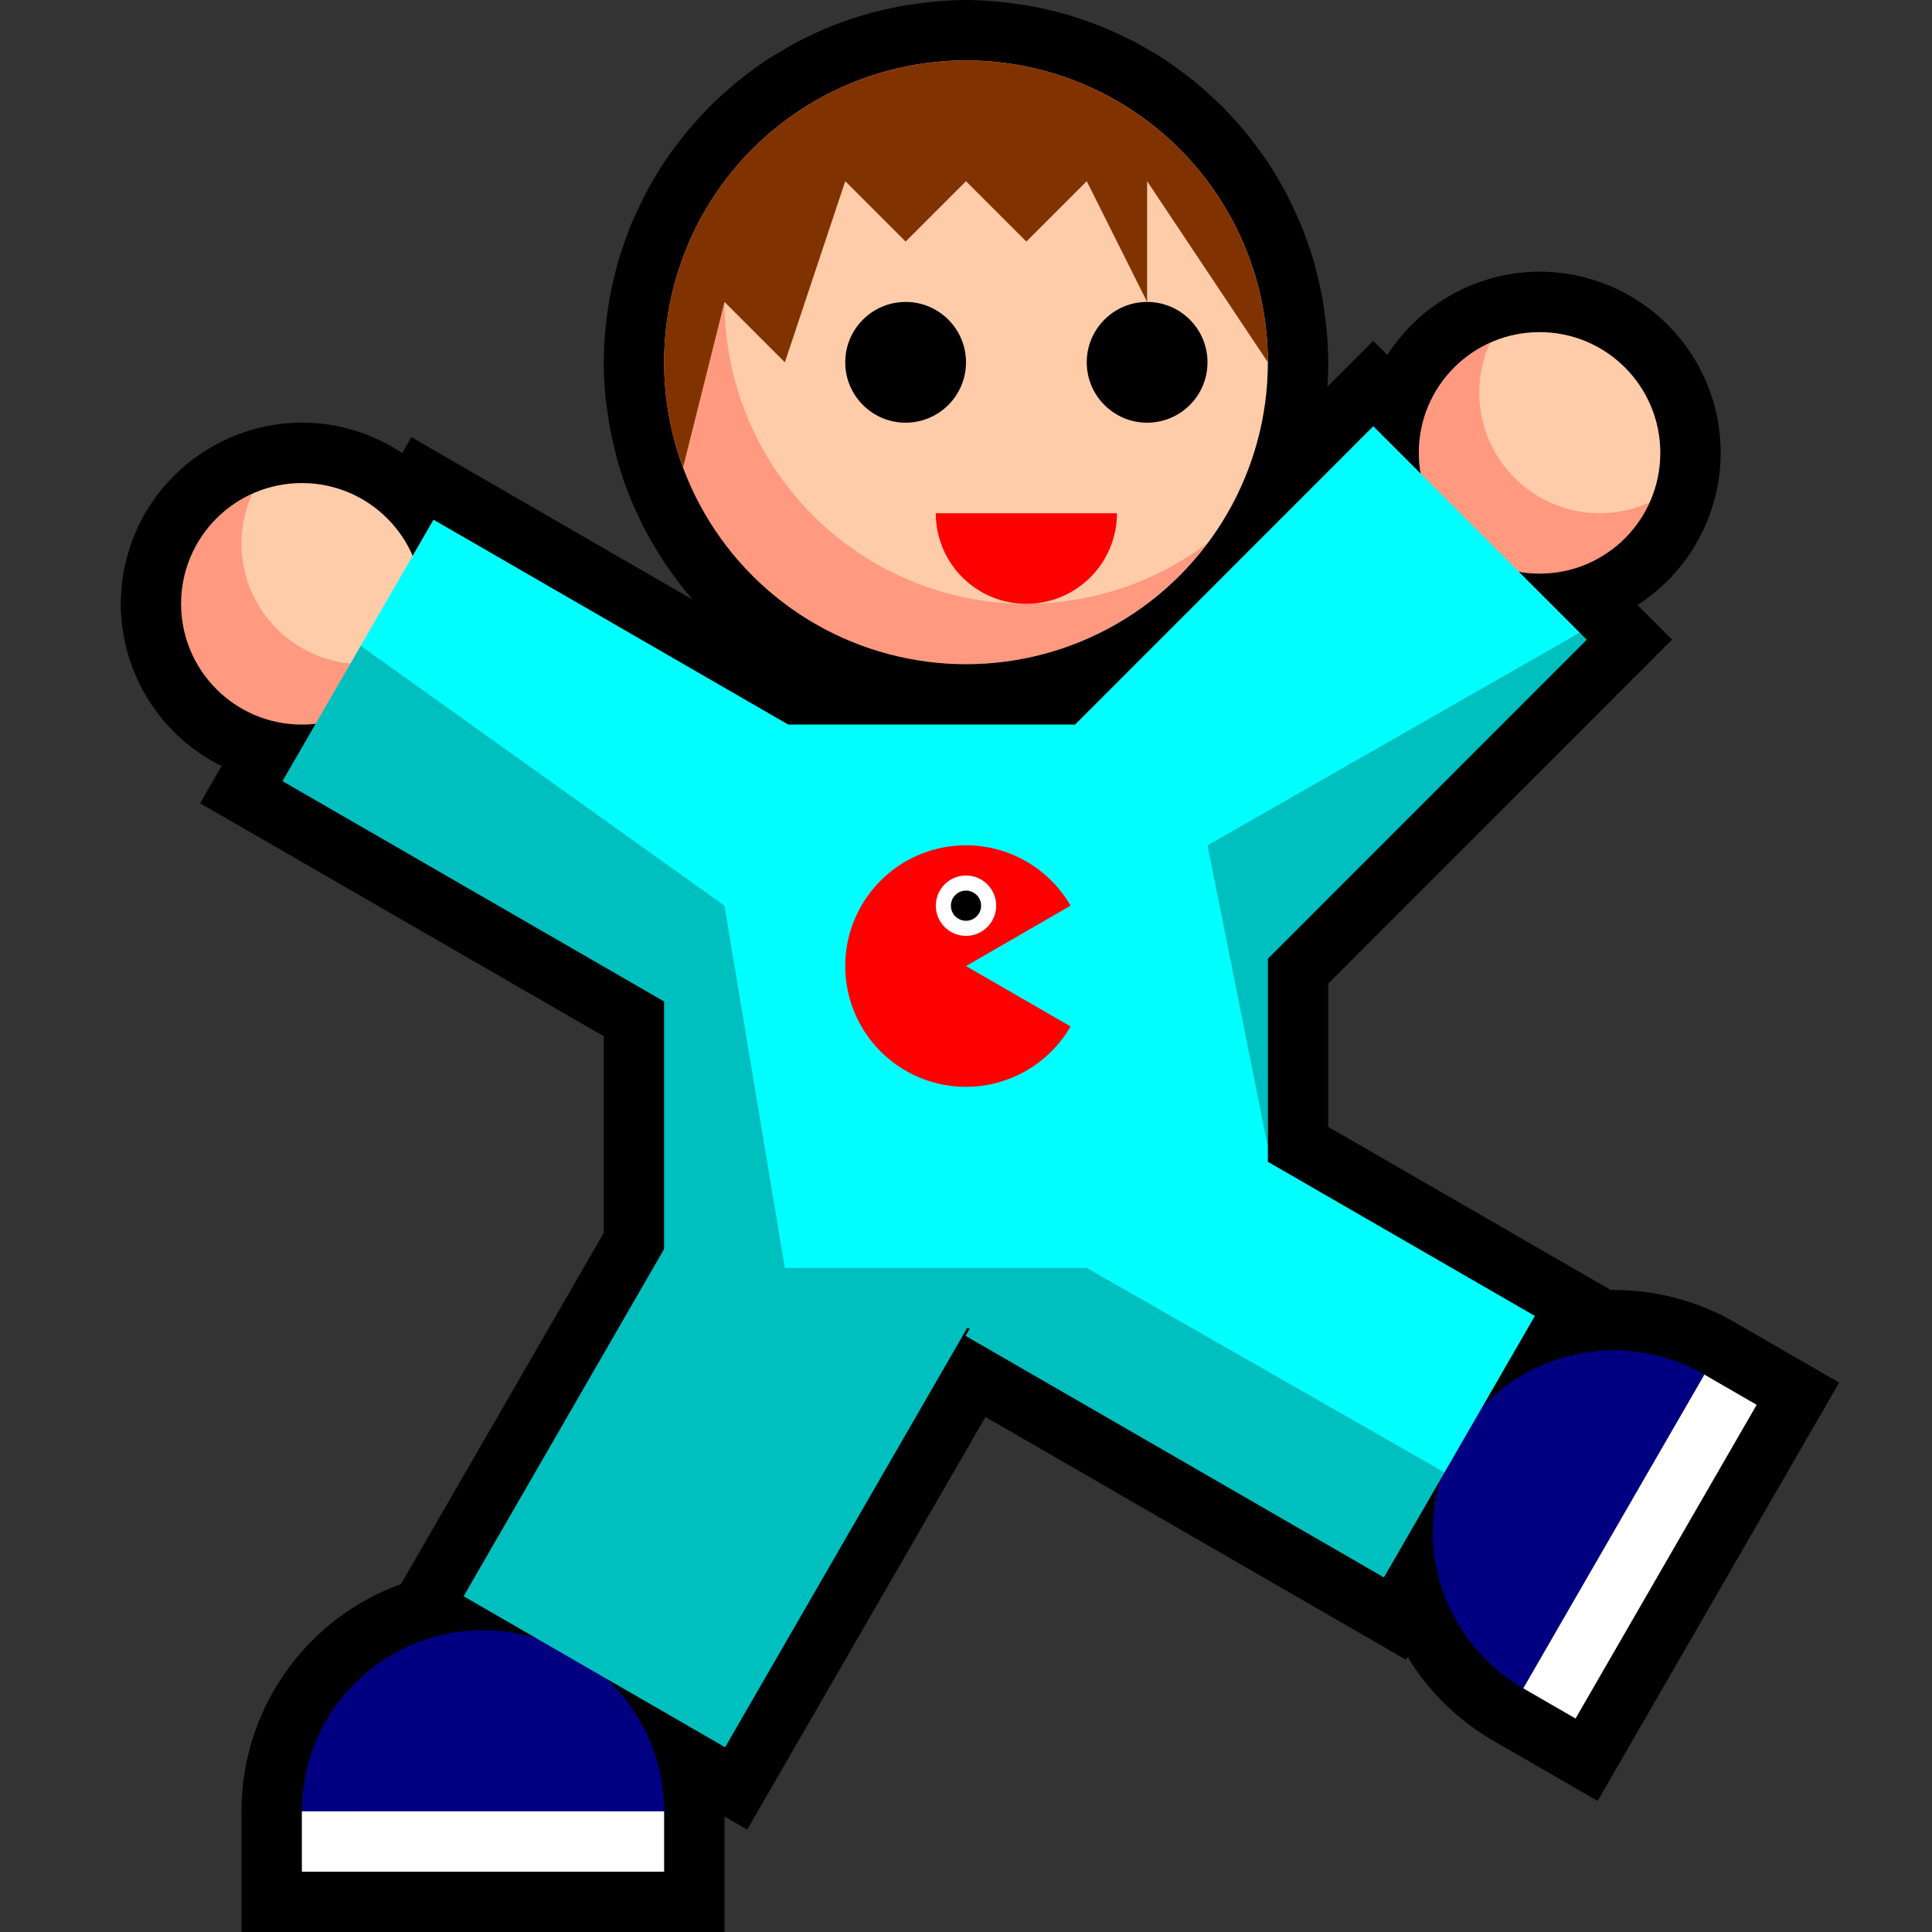 <?xml version="1.0" encoding="UTF-8" standalone="no"?>
<!-- Created with Inkscape (http://www.inkscape.org/) -->

<svg xmlns:dc="http://purl.org/dc/elements/1.1/" xmlns:cc="http://creativecommons.org/ns#" xmlns:rdf="http://www.w3.org/1999/02/22-rdf-syntax-ns#" xmlns:svg="http://www.w3.org/2000/svg" xmlns="http://www.w3.org/2000/svg" xmlns:xlink="http://www.w3.org/1999/xlink" xmlns:sodipodi="http://sodipodi.sourceforge.net/DTD/sodipodi-0.dtd" xmlns:inkscape="http://www.inkscape.org/namespaces/inkscape" width="32" height="32" id="svg4150" version="1.1" inkscape:version="0.91 r13725" viewBox="0 0 32 32" sodipodi:docname="symbol-kids-w-outline.svg">
  <rect x="0" y="0" width="32" height="32" fill="#333333" stroke="none"/>
  <defs id="defs4152" />
  <sodipodi:namedview id="base" pagecolor="#ffffff" bordercolor="#666666" borderopacity="1.0" inkscape:pageopacity="0.0" inkscape:pageshadow="2" inkscape:zoom="22.125" inkscape:cx="16" inkscape:cy="16" inkscape:current-layer="layer1" showgrid="true" inkscape:grid-bbox="true" inkscape:document-units="px" objecttolerance="10000" inkscape:snap-perpendicular="true" guidetolerance="10000" inkscape:window-width="1600" inkscape:window-height="878" inkscape:window-x="0" inkscape:window-y="0" inkscape:window-maximized="1" showguides="false" inkscape:guide-bbox="true">
    <inkscape:grid type="xygrid" id="grid4698" empspacing="4" spacingx="1" spacingy="1" />
    <sodipodi:guide position="16,32" orientation="1,0" id="guide4769" />
    <sodipodi:guide position="33,16" orientation="0,1" id="guide4771" />
    <sodipodi:guide position="16,16" orientation="-0.707,0.707" id="guide4773" />
    <sodipodi:guide position="16,16" orientation="0.707,0.707" id="guide4775" />
  </sodipodi:namedview>
  <g id="layer1" inkscape:label="Layer 1" inkscape:groupmode="layer">
    <g id="g4791" transform="matrix(1,0,0,1,-13,-0.999)">
      <g id="g7100">
        <path id="circle4876" transform="matrix(1,0,0,1,13,0.999)" d="M 16 1 A 5 5 0 0 0 15.586 1.021 A 5 5 0 0 0 15.281 1.059 A 5 5 0 0 0 15.1 1.086 A 5 5 0 0 0 14.801 1.152 A 5 5 0 0 0 14.596 1.205 A 5 5 0 0 0 14.363 1.281 A 5 5 0 0 0 14.121 1.369 A 5 5 0 0 0 13.887 1.475 A 5 5 0 0 0 13.666 1.582 A 5 5 0 0 0 13.451 1.707 A 5 5 0 0 0 13.248 1.828 A 5 5 0 0 0 13.023 1.99 A 5 5 0 0 0 13.006 2.002 A 5 5 0 0 1 13.004 2.004 A 5 5 0 0 0 12.998 2.008 A 5 5 0 0 0 12.846 2.125 A 5 5 0 0 0 12.637 2.309 A 5 5 0 0 0 12.621 2.322 A 5 5 0 0 0 12.467 2.467 A 5 5 0 0 0 12.295 2.65 A 5 5 0 0 0 12.283 2.664 A 5 5 0 0 0 12.264 2.684 A 5 5 0 0 0 12.129 2.842 A 5 5 0 0 0 11.998 3.014 A 5 5 0 0 0 11.992 3.021 A 5 5 0 0 0 11.939 3.09 A 5 5 0 0 0 11.832 3.244 A 5 5 0 0 0 11.711 3.441 A 5 5 0 0 0 11.701 3.457 A 5 5 0 0 0 11.678 3.494 A 5 5 0 0 0 11.58 3.67 A 5 5 0 0 0 11.482 3.871 A 5 5 0 0 0 11.477 3.881 A 5 5 0 0 0 11.445 3.949 A 5 5 0 0 0 11.365 4.131 A 5 5 0 0 0 11.301 4.309 A 5 5 0 0 0 11.295 4.322 A 5 5 0 0 0 11.258 4.428 A 5 5 0 0 0 11.205 4.592 A 5 5 0 0 0 11.148 4.811 A 5 5 0 0 0 11.123 4.914 A 5 5 0 0 0 11.09 5.072 A 5 5 0 0 0 11.057 5.277 A 5 5 0 0 0 11.035 5.434 A 5 5 0 0 0 11.021 5.561 A 5 5 0 0 0 11.006 5.801 A 5 5 0 0 0 11 6 A 5 5 0 0 0 11.021 6.441 A 5 5 0 0 0 11.025 6.5 A 5 5 0 0 0 11.047 6.65 A 5 5 0 0 0 11.09 6.926 A 5 5 0 0 0 11.143 7.162 A 5 5 0 0 0 11.203 7.404 A 5 5 0 0 0 11.258 7.572 A 5 5 0 0 0 11.314 7.736 L 11.314 7.738 A 5 5 0 0 0 11.369 7.879 A 5 5 0 0 0 11.471 8.107 A 5 5 0 0 0 11.576 8.324 A 5 5 0 0 0 11.727 8.584 A 5 5 0 0 0 11.826 8.746 A 5 5 0 0 0 11.988 8.975 A 5 5 0 0 0 12.137 9.17 A 5 5 0 0 0 12.279 9.332 A 5 5 0 0 0 12.467 9.533 A 5 5 0 0 0 12.67 9.723 A 5 5 0 0 0 12.828 9.861 A 5 5 0 0 0 13.031 10.018 A 5 5 0 0 0 13.25 10.172 A 5 5 0 0 0 13.434 10.285 A 5 5 0 0 0 13.668 10.42 A 5 5 0 0 0 13.902 10.533 A 5 5 0 0 0 14.121 10.631 A 5 5 0 0 0 14.346 10.713 A 5 5 0 0 0 14.596 10.797 A 5 5 0 0 0 14.838 10.857 A 5 5 0 0 0 15.074 10.91 A 5 5 0 0 0 15.35 10.953 A 5 5 0 0 0 15.559 10.979 A 5 5 0 0 0 16 11 A 5 5 0 0 0 16.441 10.977 A 5 5 0 0 0 16.621 10.955 A 5 5 0 0 0 16.955 10.904 A 5 5 0 0 0 17.08 10.877 A 5 5 0 0 0 17.436 10.785 A 5 5 0 0 0 17.574 10.74 A 5 5 0 0 0 17.912 10.615 A 5 5 0 0 0 18.014 10.57 A 5 5 0 0 0 18.375 10.396 A 5 5 0 0 0 18.451 10.352 A 5 5 0 0 0 18.799 10.137 A 5 5 0 0 0 18.863 10.092 A 5 5 0 0 0 19.219 9.82 A 5 5 0 0 0 19.225 9.814 A 5 5 0 0 0 19.914 9.104 A 5 5 0 0 0 19.994 8.998 A 5 5 0 0 0 21 6 A 5 5 0 0 0 20.979 5.582 A 5 5 0 0 0 20.949 5.336 A 5 5 0 0 0 20.91 5.07 A 5 5 0 0 0 20.861 4.855 A 5 5 0 0 0 20.795 4.59 A 5 5 0 0 0 20.713 4.346 A 5 5 0 0 0 20.635 4.133 A 5 5 0 0 0 20.521 3.879 A 5 5 0 0 0 20.418 3.666 A 5 5 0 0 0 20.301 3.461 A 5 5 0 0 0 20.166 3.24 A 5 5 0 0 0 20.01 3.023 A 5 5 0 0 0 19.875 2.846 A 5 5 0 0 0 19.691 2.637 A 5 5 0 0 0 19.533 2.467 A 5 5 0 0 0 19.363 2.309 A 5 5 0 0 0 19.154 2.125 A 5 5 0 0 0 18.977 1.99 A 5 5 0 0 0 18.76 1.834 A 5 5 0 0 0 18.539 1.699 A 5 5 0 0 0 18.334 1.582 A 5 5 0 0 0 18.113 1.475 A 5 5 0 0 0 17.879 1.371 A 5 5 0 0 0 17.623 1.277 A 5 5 0 0 0 17.412 1.207 A 5 5 0 0 0 17.184 1.148 A 5 5 0 0 0 16.904 1.086 A 5 5 0 0 0 16.709 1.057 A 5 5 0 0 0 16.414 1.021 A 5 5 0 0 0 16 1 z M 25.5 5.5 A 2 2 0 0 0 24.678 5.68 A 2 2 0 0 0 24.668 5.686 A 2 2 0 0 0 24.508 5.768 A 2 2 0 0 0 24.492 5.777 A 2 2 0 0 0 24.352 5.867 A 2 2 0 0 0 24.32 5.889 A 2 2 0 0 0 24.18 6 A 2 2 0 0 0 24.172 6.008 A 2 2 0 0 0 24.037 6.141 A 2 2 0 0 0 24.029 6.15 A 2 2 0 0 0 23.926 6.271 A 2 2 0 0 0 23.887 6.322 A 2 2 0 0 0 23.809 6.438 A 2 2 0 0 0 23.779 6.484 A 2 2 0 0 0 23.713 6.607 A 2 2 0 0 0 23.682 6.672 A 2 2 0 0 0 23.637 6.777 A 2 2 0 0 0 23.605 6.867 A 2 2 0 0 0 23.576 6.965 A 2 2 0 0 0 23.555 7.047 A 2 2 0 0 0 23.527 7.178 A 2 2 0 0 0 23.518 7.244 A 2 2 0 0 0 23.508 7.357 A 2 2 0 0 0 23.5 7.5 A 2 2 0 0 0 23.51 7.682 A 2 2 0 0 0 23.521 7.777 A 2 2 0 0 0 23.529 7.84 L 22.746 7.059 L 17.807 12 L 13.055 12 L 7.18 8.607 L 6.834 9.207 A 2 2 0 0 0 5 8 A 2 2 0 0 0 4.178 8.18 A 2 2 0 0 0 4.16 8.189 A 2 2 0 0 0 4.018 8.262 A 2 2 0 0 0 3.984 8.281 A 2 2 0 0 0 3.852 8.367 A 2 2 0 0 0 3.82 8.389 A 2 2 0 0 0 3.689 8.492 A 2 2 0 0 0 3.662 8.518 A 2 2 0 0 0 3.549 8.629 A 2 2 0 0 0 3.521 8.66 A 2 2 0 0 0 3.426 8.771 A 2 2 0 0 0 3.387 8.822 A 2 2 0 0 0 3.309 8.938 A 2 2 0 0 0 3.281 8.98 A 2 2 0 0 0 3.199 9.135 A 2 2 0 0 0 3.195 9.143 A 2 2 0 0 0 3.135 9.285 A 2 2 0 0 0 3.105 9.367 A 2 2 0 0 0 3.076 9.465 A 2 2 0 0 0 3.055 9.547 A 2 2 0 0 0 3.027 9.678 A 2 2 0 0 0 3.018 9.744 A 2 2 0 0 0 3.008 9.857 A 2 2 0 0 0 3 10 A 2 2 0 0 0 3.008 10.158 A 2 2 0 0 0 3.025 10.299 A 2 2 0 0 0 3.033 10.355 A 2 2 0 0 0 3.059 10.473 A 2 2 0 0 0 3.084 10.57 A 2 2 0 0 0 3.115 10.662 A 2 2 0 0 0 3.146 10.746 A 2 2 0 0 0 3.186 10.836 A 2 2 0 0 0 3.234 10.938 A 2 2 0 0 0 3.275 11.01 A 2 2 0 0 0 3.338 11.111 A 2 2 0 0 0 3.379 11.168 A 2 2 0 0 0 3.457 11.271 A 2 2 0 0 0 3.5 11.32 A 2 2 0 0 0 3.598 11.426 A 2 2 0 0 0 3.646 11.469 A 2 2 0 0 0 3.73 11.545 A 2 2 0 0 0 3.832 11.621 A 2 2 0 0 0 3.889 11.662 A 2 2 0 0 0 3.98 11.719 A 2 2 0 0 0 4.072 11.77 A 2 2 0 0 0 4.174 11.818 A 2 2 0 0 0 4.234 11.848 A 2 2 0 0 0 4.377 11.898 A 2 2 0 0 0 4.424 11.914 A 2 2 0 0 0 4.535 11.943 A 2 2 0 0 0 4.641 11.967 A 2 2 0 0 0 4.725 11.979 A 2 2 0 0 0 4.82 11.992 A 2 2 0 0 0 5 12 A 2 2 0 0 0 5.18 11.992 A 2 2 0 0 0 5.229 11.986 L 4.68 12.938 L 11 16.586 L 11 20.688 L 7.68 26.438 L 8.887 27.135 A 3 3 0 0 0 8 27 A 3 3 0 0 0 5 30 L 5 31 L 11 31 L 11 30 A 3 3 0 0 0 10.023 27.791 L 12.01 28.938 L 16.01 22.01 L 15.992 22 L 16.066 22 L 15.994 22.125 L 22.922 26.125 L 23.861 24.498 A 3 3 0 0 0 25.23 27.963 L 26.096 28.463 L 29.096 23.266 L 28.23 22.766 A 3 3 0 0 0 24.545 23.314 L 25.422 21.795 L 21 19.242 L 21 19 L 21 15.877 L 26.281 10.594 L 25.16 9.471 A 2 2 0 0 0 25.223 9.479 A 2 2 0 0 0 25.318 9.49 A 2 2 0 0 0 25.5 9.5 A 2 2 0 0 0 25.68 9.492 A 2 2 0 0 0 25.775 9.479 A 2 2 0 0 0 25.859 9.467 A 2 2 0 0 0 25.959 9.443 A 2 2 0 0 0 26.459 9.254 A 2 2 0 0 0 26.484 9.238 A 2 2 0 0 0 26.611 9.162 A 2 2 0 0 0 26.678 9.113 A 2 2 0 0 0 26.768 9.043 A 2 2 0 0 0 26.818 9 A 2 2 0 0 0 26.934 8.893 A 2 2 0 0 0 26.945 8.879 A 2 2 0 0 0 27.182 8.58 A 2 2 0 0 0 27.205 8.539 A 2 2 0 0 0 27.271 8.424 A 2 2 0 0 0 27.322 8.32 A 2 2 0 0 0 27.5 7.5 A 2 2 0 0 0 25.5 5.5 z " style="opacity:1;fill:none;fill-opacity:1;fill-rule:nonzero;stroke:black;stroke-width:2;stroke-linecap:butt;stroke-linejoin:miter;stroke-miterlimit:4;stroke-dasharray:none;stroke-dashoffset:0;stroke-opacity:1" />
        <circle r="5" cy="7" cx="29" id="circle4793" style="opacity:1;fill:#fca;fill-opacity:1;fill-rule:nonzero;stroke:none;stroke-width:2;stroke-linecap:round;stroke-linejoin:round;stroke-miterlimit:4;stroke-dasharray:none;stroke-dashoffset:0;stroke-opacity:1" />
        <circle r="2" cy="11" cx="18" id="circle4795" style="opacity:1;fill:#fca;fill-opacity:1;fill-rule:nonzero;stroke:none;stroke-width:2;stroke-linecap:round;stroke-linejoin:round;stroke-miterlimit:4;stroke-dasharray:none;stroke-dashoffset:0;stroke-opacity:1" />
        <path inkscape:connector-curvature="0" id="circle4831" d="M 17.178,9.18 A 2,2 0 0 0 16,11 2,2 0 0 0 18,13 2,2 0 0 0 19.822,11.82 2,2 0 0 1 19,12 2,2 0 0 1 17,10 2,2 0 0 1 17.178,9.18 Z" style="opacity:1;fill:red;fill-opacity:0.251;fill-rule:nonzero;stroke:none;stroke-width:2;stroke-linecap:round;stroke-linejoin:round;stroke-miterlimit:4;stroke-dasharray:none;stroke-dashoffset:0;stroke-opacity:1" />
        <circle style="opacity:1;fill:#fca;fill-opacity:1;fill-rule:nonzero;stroke:none;stroke-width:2;stroke-linecap:round;stroke-linejoin:round;stroke-miterlimit:4;stroke-dasharray:none;stroke-dashoffset:0;stroke-opacity:1" id="use4797" cx="38.5" cy="8.5" r="2" />
        <use height="100%" width="100%" transform="matrix(1,0,0,1,20.501,-2.5)" id="use4836" xlink:href="#circle4831" y="0" x="0" />
        <g transform="translate(14,0)" id="g4817">
          <path style="opacity:1;fill:navy;fill-opacity:1;fill-rule:nonzero;stroke:none;stroke-width:2;stroke-linecap:round;stroke-linejoin:round;stroke-miterlimit:4;stroke-dasharray:none;stroke-dashoffset:0;stroke-opacity:1" id="path4819" sodipodi:type="arc" sodipodi:cx="7" sodipodi:cy="31" sodipodi:rx="3" sodipodi:ry="3" sodipodi:start="3.1415927" sodipodi:end="0" d="M 4,31 A 3,3 0 0 1 7,28 3,3 0 0 1 10,31" sodipodi:open="true" />
          <rect style="opacity:1;fill:white;fill-opacity:1;fill-rule:nonzero;stroke:none;stroke-width:2;stroke-linecap:round;stroke-linejoin:round;stroke-miterlimit:4;stroke-dasharray:none;stroke-dashoffset:0;stroke-opacity:1" id="rect4821" width="6" height="1" x="4" y="31" />
        </g>
        <g id="use4823" transform="matrix(0.5,-0.866,0.866,0.5,9.384,16.927)">
          <path sodipodi:open="true" d="M 4,31 A 3,3 0 0 1 7,28 3,3 0 0 1 10,31" sodipodi:end="0" sodipodi:start="3.1415927" sodipodi:ry="3" sodipodi:rx="3" sodipodi:cy="31" sodipodi:cx="7" sodipodi:type="arc" id="path4870" style="opacity:1;fill:navy;fill-opacity:1;fill-rule:nonzero;stroke:none;stroke-width:2;stroke-linecap:round;stroke-linejoin:round;stroke-miterlimit:4;stroke-dasharray:none;stroke-dashoffset:0;stroke-opacity:1" />
          <rect y="31" x="4" height="1" width="6" id="rect4872" style="opacity:1;fill:white;fill-opacity:1;fill-rule:nonzero;stroke:none;stroke-width:2;stroke-linecap:round;stroke-linejoin:round;stroke-miterlimit:4;stroke-dasharray:none;stroke-dashoffset:0;stroke-opacity:1" />
        </g>
        <path inkscape:connector-curvature="0" id="path4801" d="M 35.746,8.059 30.807,13 l -4.752,0 -5.875,-3.393 -2.5,4.33 L 24,17.586 l 0,4.102 -3.32,5.75 4.33,2.5 4,-6.928 -0.018,-0.01 0.074,0 -0.072,0.125 6.928,4 2.5,-4.33 L 34,20.242 34,16.877 39.281,11.594 35.746,8.059 Z" style="opacity:1;fill:aqua;fill-opacity:1;fill-rule:nonzero;stroke:none;stroke-width:2;stroke-linecap:round;stroke-linejoin:round;stroke-miterlimit:4;stroke-dasharray:none;stroke-dashoffset:0;stroke-opacity:1" />
        <circle r="1" cy="7" cx="32" id="circle4803" style="opacity:1;fill:black;fill-opacity:1;fill-rule:nonzero;stroke:none;stroke-width:2;stroke-linecap:round;stroke-linejoin:round;stroke-miterlimit:4;stroke-dasharray:none;stroke-dashoffset:0;stroke-opacity:1" />
        <circle style="opacity:1;fill:black;fill-opacity:1;fill-rule:nonzero;stroke:none;stroke-width:2;stroke-linecap:round;stroke-linejoin:round;stroke-miterlimit:4;stroke-dasharray:none;stroke-dashoffset:0;stroke-opacity:1" id="circle4805" cx="28" cy="7" r="1" />
        <path d="m 31.5,9.5 a 1.5,1.5 0 0 1 -0.75,1.299 1.5,1.5 0 0 1 -1.5,0 A 1.5,1.5 0 0 1 28.5,9.5 L 30,9.5 Z" sodipodi:end="3.1415927" sodipodi:start="0" sodipodi:ry="1.5" sodipodi:rx="1.5" sodipodi:cy="9.5" sodipodi:cx="30" sodipodi:type="arc" id="path4807" style="opacity:1;fill:red;fill-opacity:1;fill-rule:nonzero;stroke:none;stroke-width:2;stroke-linecap:round;stroke-linejoin:round;stroke-miterlimit:4;stroke-dasharray:none;stroke-dashoffset:0;stroke-opacity:1" />
        <path d="M 30.732,18 A 2,2 0 0 1 28.482,18.932 2,2 0 0 1 27,17 2,2 0 0 1 28.482,15.068 2,2 0 0 1 30.732,16 L 29,17 Z" sodipodi:end="5.7595865" sodipodi:start="0.52359878" sodipodi:ry="2" sodipodi:rx="2" sodipodi:cy="17" sodipodi:cx="29" sodipodi:type="arc" id="path4809" style="opacity:1;fill:red;fill-opacity:1;fill-rule:nonzero;stroke:none;stroke-width:2;stroke-linecap:round;stroke-linejoin:round;stroke-miterlimit:4;stroke-dasharray:none;stroke-dashoffset:0;stroke-opacity:1" />
        <path inkscape:connector-curvature="0" id="path4813" d="M 18.975,11.695 17.68,13.938 24,17.586 l 0,4.102 -3.32,5.75 4.33,2.5 4,-6.928 -0.018,-0.01 0.074,0 -0.072,0.125 6.928,4 1.004,-1.738 L 31,22 26,22 25,16 18.975,11.695 Z" style="opacity:1;fill:black;fill-opacity:0.251;fill-rule:nonzero;stroke:none;stroke-width:2;stroke-linecap:round;stroke-linejoin:round;stroke-miterlimit:4;stroke-dasharray:none;stroke-dashoffset:0;stroke-opacity:1" />
        <path inkscape:connector-curvature="0" id="path4815" d="M 39.164,11.477 33,15 l 1,5 0,-3.123 5.281,-5.283 -0.117,-0.117 z" style="opacity:1;fill:black;fill-opacity:0.251;fill-rule:nonzero;stroke:none;stroke-width:2;stroke-linecap:round;stroke-linejoin:round;stroke-miterlimit:4;stroke-dasharray:none;stroke-dashoffset:0;stroke-opacity:1" />
        <path inkscape:connector-curvature="0" id="circle4825" d="M 26.006,3.002 A 5,5 0 0 0 24,7 5,5 0 0 0 29,12 5,5 0 0 0 32.994,9.998 5,5 0 0 1 30,11 5,5 0 0 1 25,6 5,5 0 0 1 26.006,3.002 Z" style="opacity:1;fill:red;fill-opacity:0.251;fill-rule:nonzero;stroke:none;stroke-width:2;stroke-linecap:round;stroke-linejoin:round;stroke-miterlimit:4;stroke-dasharray:none;stroke-dashoffset:0;stroke-opacity:1" />
        <path inkscape:connector-curvature="0" id="path4799" d="m 29,2 a 5,5 0 0 0 -5,5 5,5 0 0 0 0.314,1.738 L 25,6 l 1,1 1,-3 1,1 1,-1 1,1 1,-1 1,2 0,-2 2,3 A 5,5 0 0 0 29,2 Z" style="opacity:1;fill:#803300;fill-opacity:1;fill-rule:nonzero;stroke:none;stroke-width:2;stroke-linecap:round;stroke-linejoin:round;stroke-miterlimit:4;stroke-dasharray:none;stroke-dashoffset:0;stroke-opacity:1" />
        <circle style="opacity:1;fill:white;fill-opacity:1;fill-rule:nonzero;stroke:none;stroke-width:2;stroke-linecap:butt;stroke-linejoin:miter;stroke-miterlimit:4;stroke-dasharray:none;stroke-dashoffset:0;stroke-opacity:1" id="path7023" cx="29" cy="16" r="0.5" />
        <circle style="opacity:1;fill:black;fill-opacity:1;fill-rule:nonzero;stroke:none;stroke-width:2;stroke-linecap:butt;stroke-linejoin:miter;stroke-miterlimit:4;stroke-dasharray:none;stroke-dashoffset:0;stroke-opacity:1" id="path7027" cx="29" cy="16" r="0.25" />
      </g>
    </g>
  </g>
</svg>
